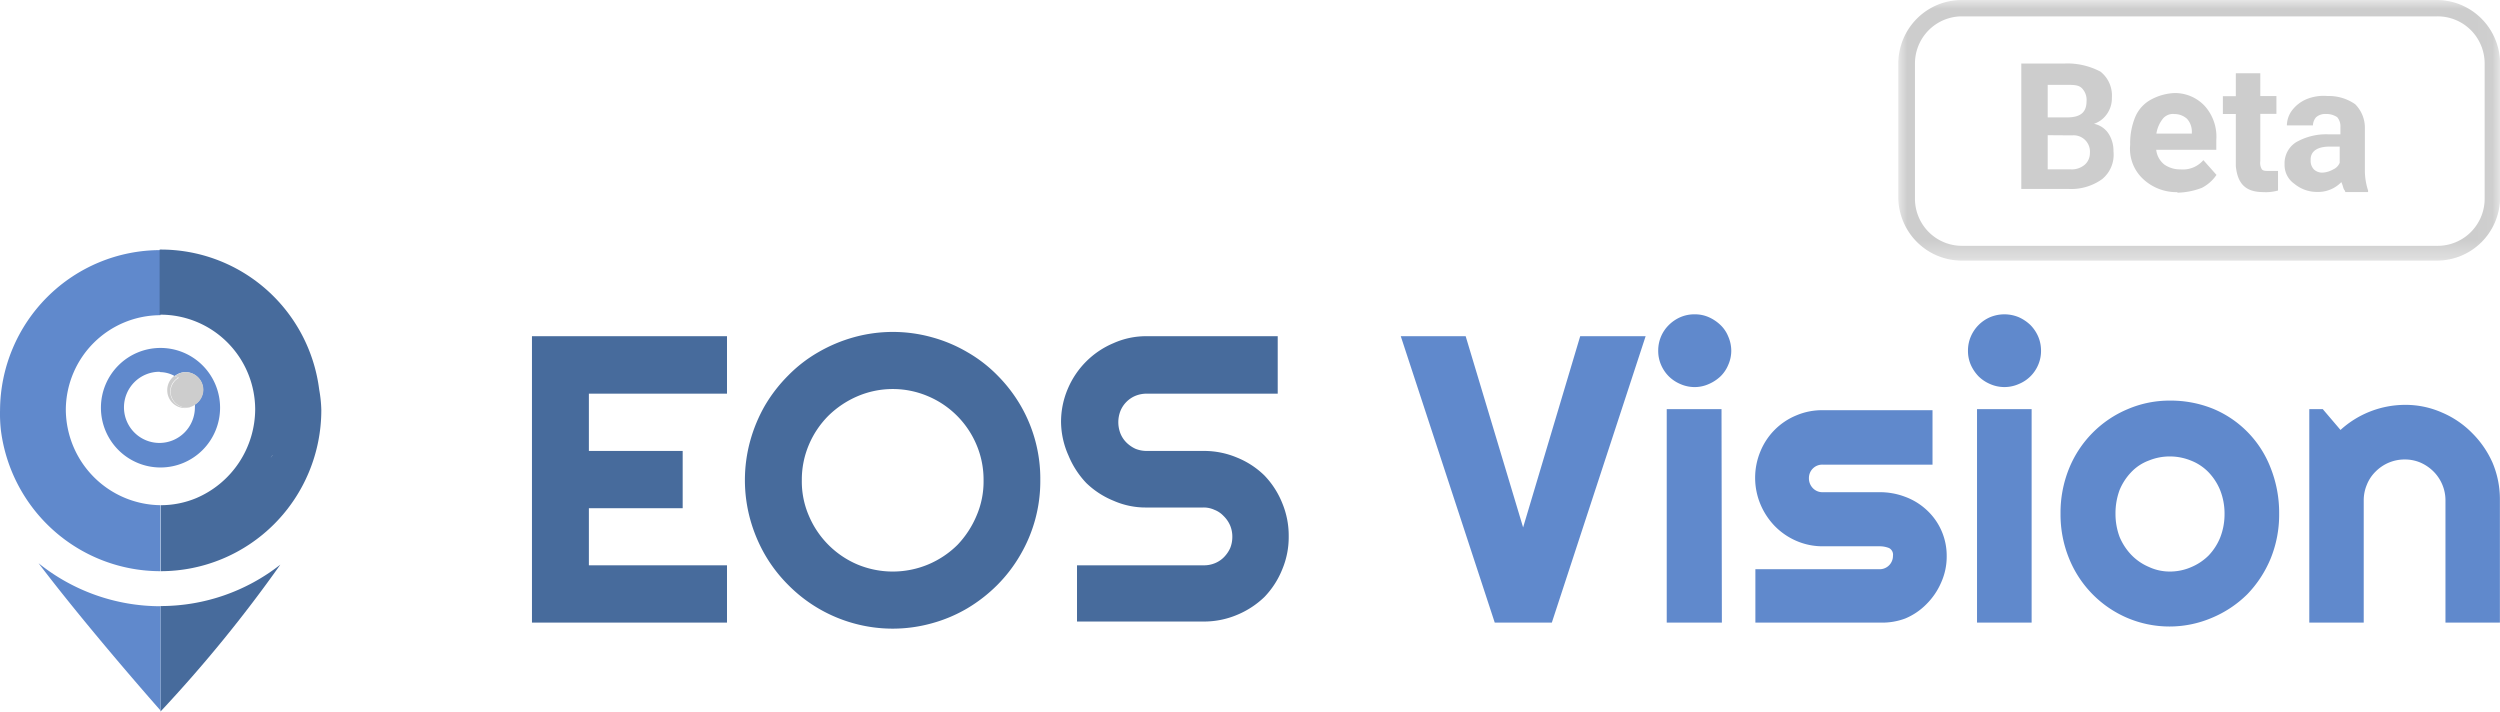 <?xml version="1.0" encoding="UTF-8" standalone="no"?>
<svg
   xmlns:dc="http://purl.org/dc/elements/1.1/"
   xmlns:cc="http://creativecommons.org/ns#"
   xmlns:rdf="http://www.w3.org/1999/02/22-rdf-syntax-ns#"
   xmlns:svg="http://www.w3.org/2000/svg"
   xmlns="http://www.w3.org/2000/svg"
   xmlns:sodipodi="http://sodipodi.sourceforge.net/DTD/sodipodi-0.dtd"
   xmlns:inkscape="http://www.inkscape.org/namespaces/inkscape"
   viewBox="0 0 130 37"
   version="1.1"
   id="svg59"
   sodipodi:docname="logo.svg"
   width="130"
   height="37"
   inkscape:version="0.92.1 r15371">
  <sodipodi:namedview
     pagecolor="#ffffff"
     bordercolor="#666666"
     borderopacity="1"
     objecttolerance="10"
     gridtolerance="10"
     guidetolerance="10"
     inkscape:pageopacity="0"
     inkscape:pageshadow="2"
     inkscape:window-width="1835"
     inkscape:window-height="1057"
     id="namedview61"
     showgrid="false"
     fit-margin-top="0"
     fit-margin-left="0"
     fit-margin-right="0"
     fit-margin-bottom="0"
     inkscape:zoom="2.6944622"
     inkscape:cx="70.517642"
     inkscape:cy="19.995001"
     inkscape:window-x="1916"
     inkscape:window-y="-4"
     inkscape:window-maximized="1"
     inkscape:current-layer="svg59" />
  <defs
     id="defs7">
    <style
       id="style2">.cls-visn-logo-1{fill:#cdcdcd;}.cls-visn-logo-2{mask:url(#vision-logo-a);}.cls-visn-logo-3{fill:#476b9c;}.cls-visn-logo-4{fill:#6089cc;}.cls-visn-logo-5{fill:none;}</style>
    <mask
       id="vision-logo-a"
       x="107.06"
       y="0"
       width="33.96"
       height="14.65"
       maskUnits="userSpaceOnUse">
      <polygon
         class="cls-visn-logo-1"
         points="141.03,0 141.03,14.65 107.06,14.65 107.06,0 "
         id="polygon4"
         style="fill:#cdcdcd" />
    </mask>
  </defs>
  <g
     class="cls-visn-logo-2"
     mask="url(#vision-logo-a)"
     id="g11"
     transform="matrix(0.922,0,0,0.925,0.002,0)">
    <path
       class="cls-visn-logo-1"
       d="M 110.63,0.92 A 2.65,2.65 0 0 0 108,3.57 v 7.6 a 2.65,2.65 0 0 0 2.65,2.65 h 26.83 a 2.65,2.65 0 0 0 2.65,-2.65 v -7.6 a 2.65,2.65 0 0 0 -2.67,-2.65 z m 26.83,13.73 h -26.83 a 3.58,3.58 0 0 1 -3.57,-3.57 V 3.57 A 3.58,3.58 0 0 1 110.63,0 h 26.83 A 3.58,3.58 0 0 1 141,3.57 v 7.6 a 3.56,3.56 0 0 1 -3.54,3.48 z"
       id="path9"
       inkscape:connector-curvature="0"
       style="fill:#cdcdcd" />
  </g>
  <path
     class="cls-visn-logo-1"
     d="m 106.481,7.03 v 1.776 h 1.18 a 1.042,1.045 0 0 0 0.756,-0.25 0.793,0.795 0 0 0 0.258,-0.592 0.848,0.851 0 0 0 -0.922,-0.925 z m 0,-0.925 h 1.005 c 0.682,0 1.014,-0.25 1.014,-0.842 a 0.857,0.86 0 0 0 -0.249,-0.684 c -0.175,-0.167 -0.424,-0.167 -0.848,-0.167 h -0.922 z m -1.374,3.802 V 3.302 h 2.277 a 3.688,3.7 0 0 1 1.844,0.425 1.577,1.582 0 0 1 0.59,1.351 1.401,1.406 0 0 1 -0.258,0.851 1.328,1.332 0 0 1 -0.673,0.509 1.18,1.184 0 0 1 0.756,0.509 1.632,1.637 0 0 1 0.258,0.925 1.632,1.637 0 0 1 -0.59,1.443 2.766,2.775 0 0 1 -1.77,0.509 h -2.434 z"
     id="path13"
     inkscape:connector-curvature="0"
     style="fill:#cdcdcd;stroke-width:0.923" />
  <path
     class="cls-visn-logo-1"
     d="M 113.063,5.929 A 0.682,0.685 0 0 0 112.464,6.179 1.641,1.647 0 0 0 112.132,6.947 h 1.844 v -0.083 a 0.987,0.99 0 0 0 -0.249,-0.684 0.977,0.981 0 0 0 -0.673,-0.25 m 0.166,4.061 a 2.535,2.544 0 0 1 -1.77,-0.675 2.13,2.137 0 0 1 -0.682,-1.776 v -0.083 a 3.586,3.598 0 0 1 0.258,-1.36 1.844,1.85 0 0 1 0.839,-0.925 2.821,2.83 0 0 1 1.189,-0.333 2.121,2.127 0 0 1 1.595,0.675 2.379,2.386 0 0 1 0.599,1.767 v 0.509 h -3.125 a 1.134,1.138 0 0 0 0.424,0.768 1.429,1.434 0 0 0 0.839,0.25 1.401,1.406 0 0 0 1.189,-0.481 l 0.682,0.768 a 2.038,2.044 0 0 1 -0.765,0.675 3.771,3.783 0 0 1 -1.263,0.25"
     id="path15"
     inkscape:connector-curvature="0"
     style="fill:#cdcdcd;stroke-width:0.923" />
  <path
     class="cls-visn-logo-1"
     d="M 117.535,3.811 V 4.995 h 0.839 V 5.92 h -0.839 v 2.461 a 0.636,0.638 0 0 0 0.083,0.425 c 0.083,0.083 0.166,0.083 0.424,0.083 h 0.415 v 1.018 a 2.323,2.331 0 0 1 -0.756,0.083 c -0.922,0 -1.346,-0.425 -1.438,-1.35 V 5.929 h -0.673 v -0.925 h 0.673 v -1.193 z"
     id="path17"
     inkscape:connector-curvature="0"
     style="fill:#cdcdcd;stroke-width:0.923" />
  <path
     class="cls-visn-logo-1"
     d="m 120.826,8.972 a 1.263,1.267 0 0 0 0.507,-0.166 0.636,0.638 0 0 0 0.332,-0.342 v -0.842 h -0.507 c -0.673,0 -1.005,0.25 -1.005,0.675 v 0.083 a 0.636,0.638 0 0 0 0.166,0.425 0.618,0.62 0 0 0 0.507,0.166 z m 1.097,0.925 c -0.083,-0.083 -0.083,-0.25 -0.175,-0.425 a 1.687,1.693 0 0 1 -1.263,0.509 1.844,1.85 0 0 1 -1.18,-0.425 1.18,1.184 0 0 1 -0.507,-1.008 1.291,1.295 0 0 1 0.59,-1.147 3.153,3.163 0 0 1 1.687,-0.416 h 0.627 V 6.604 a 0.728,0.731 0 0 0 -0.166,-0.509 0.996,0.999 0 0 0 -0.59,-0.167 0.71,0.712 0 0 0 -0.507,0.167 0.664,0.666 0 0 0 -0.166,0.425 h -1.355 a 1.337,1.341 0 0 1 0.258,-0.768 1.844,1.85 0 0 1 0.756,-0.592 2.351,2.359 0 0 1 1.097,-0.167 2.397,2.405 0 0 1 1.438,0.425 1.724,1.73 0 0 1 0.507,1.267 v 2.118 a 3.338,3.349 0 0 0 0.166,1.101 v 0.083 h -1.18 z"
     id="path19"
     inkscape:connector-curvature="0"
     style="fill:#cdcdcd;stroke-width:0.923" />
  <g
     data-name="EOS Vision"
     id="g57"
     transform="matrix(0.922,0,0,0.925,0.002,0)">
    <path
       class="cls-visn-logo-3"
       d="M 41,35 H 30 V 18.9 h 11 v 3.23 h -7.79 v 3.22 h 5.29 v 3.22 h -5.29 v 3.21 H 41 Z"
       id="path21"
       inkscape:connector-curvature="0"
       style="fill:#476b9c" />
    <path
       class="cls-visn-logo-3"
       d="m 58.67,27 a 8.18,8.18 0 0 1 -1.13,4.2 8.18,8.18 0 0 1 -1.3,1.69 8.59,8.59 0 0 1 -1.69,1.31 8.21,8.21 0 0 1 -2,0.84 8.25,8.25 0 0 1 -4.41,0 8.29,8.29 0 0 1 -3.68,-2.15 8.23,8.23 0 0 1 -1.31,-1.69 8.56,8.56 0 0 1 -0.84,-2 8.29,8.29 0 0 1 0,-4.42 8.56,8.56 0 0 1 0.84,-2 8.45,8.45 0 0 1 1.31,-1.68 7.85,7.85 0 0 1 1.69,-1.3 8.56,8.56 0 0 1 2,-0.84 8.25,8.25 0 0 1 4.41,0 8.21,8.21 0 0 1 2,0.84 7.85,7.85 0 0 1 1.69,1.3 8.4,8.4 0 0 1 1.3,1.68 8.18,8.18 0 0 1 1.12,4.22 z m -3.2,0 a 5,5 0 0 0 -0.4,-2 5.12,5.12 0 0 0 -2.72,-2.72 5.08,5.08 0 0 0 -4,0 5.36,5.36 0 0 0 -1.63,1.09 5.15,5.15 0 0 0 -1.1,1.63 5,5 0 0 0 -0.4,2 4.83,4.83 0 0 0 0.4,2 5.16,5.16 0 0 0 2.73,2.73 5.2,5.2 0 0 0 4,0 5.22,5.22 0 0 0 1.65,-1.1 5.38,5.38 0 0 0 1.07,-1.63 4.83,4.83 0 0 0 0.4,-2 z"
       id="path23"
       inkscape:connector-curvature="0"
       style="fill:#476b9c" />
    <path
       class="cls-visn-logo-3"
       d="m 59.84,23.73 a 4.7,4.7 0 0 1 0.38,-1.87 4.82,4.82 0 0 1 2.58,-2.57 4.51,4.51 0 0 1 1.87,-0.39 h 7.39 v 3.23 h -7.39 a 1.68,1.68 0 0 0 -0.63,0.12 1.56,1.56 0 0 0 -0.85,0.85 1.74,1.74 0 0 0 0,1.27 1.52,1.52 0 0 0 0.34,0.51 1.78,1.78 0 0 0 0.51,0.35 1.68,1.68 0 0 0 0.63,0.12 h 3.22 a 4.8,4.8 0 0 1 1.89,0.38 4.74,4.74 0 0 1 1.53,1 4.81,4.81 0 0 1 1,1.54 4.74,4.74 0 0 1 0.37,1.88 4.66,4.66 0 0 1 -0.37,1.87 4.81,4.81 0 0 1 -1,1.54 4.94,4.94 0 0 1 -1.53,1 4.8,4.8 0 0 1 -1.89,0.38 h -7.15 v -3.16 h 7.15 a 1.61,1.61 0 0 0 0.63,-0.12 1.52,1.52 0 0 0 0.51,-0.34 1.78,1.78 0 0 0 0.35,-0.51 A 1.68,1.68 0 0 0 69.5,30.18 1.61,1.61 0 0 0 69.38,29.55 1.65,1.65 0 0 0 69,29 1.39,1.39 0 0 0 68.49,28.66 1.45,1.45 0 0 0 67.86,28.53 h -3.19 a 4.5,4.5 0 0 1 -1.87,-0.38 4.81,4.81 0 0 1 -1.54,-1 5,5 0 0 1 -1,-1.54 4.71,4.71 0 0 1 -0.42,-1.88 z"
       id="path25"
       inkscape:connector-curvature="0"
       style="fill:#476b9c" />
    <path
       class="cls-visn-logo-4"
       d="M 92.81,18.9 87.52,35 H 84.3 L 79,18.9 h 3.66 L 85.9,29.65 89.12,18.9 Z"
       id="path27"
       inkscape:connector-curvature="0"
       style="fill:#6089cc" />
    <path
       class="cls-visn-logo-4"
       d="m 97.64,19.71 a 1.94,1.94 0 0 1 -0.17,0.8 1.92,1.92 0 0 1 -0.44,0.65 2.28,2.28 0 0 1 -0.66,0.43 1.94,1.94 0 0 1 -0.8,0.17 2,2 0 0 1 -0.8,-0.17 2.1,2.1 0 0 1 -0.65,-0.43 2.07,2.07 0 0 1 -0.44,-0.65 1.94,1.94 0 0 1 -0.16,-0.8 2,2 0 0 1 0.6,-1.44 2.13,2.13 0 0 1 0.65,-0.44 2,2 0 0 1 0.8,-0.16 1.94,1.94 0 0 1 0.8,0.16 2.31,2.31 0 0 1 0.66,0.44 1.83,1.83 0 0 1 0.44,0.65 2,2 0 0 1 0.17,0.79 z M 97.11,35 H 94 V 23 h 3.09 z"
       id="path29"
       inkscape:connector-curvature="0"
       style="fill:#6089cc" />
    <path
       class="cls-visn-logo-4"
       d="M 106.05,35 H 99 v -3 h 7 a 0.75,0.75 0 0 0 0.76,-0.76 0.42,0.42 0 0 0 -0.22,-0.43 1.44,1.44 0 0 0 -0.54,-0.1 h -3.19 a 3.71,3.71 0 0 1 -1.49,-0.3 3.83,3.83 0 0 1 -1.22,-0.83 3.94,3.94 0 0 1 -0.81,-1.22 3.85,3.85 0 0 1 0,-3 3.7,3.7 0 0 1 2,-2 3.71,3.71 0 0 1 1.49,-0.3 h 6.21 v 3.06 h -6.21 a 0.75,0.75 0 0 0 -0.76,0.76 0.78,0.78 0 0 0 0.22,0.56 0.74,0.74 0 0 0 0.54,0.23 h 3.19 a 4,4 0 0 1 1.48,0.26 3.61,3.61 0 0 1 1.21,0.74 3.48,3.48 0 0 1 1.13,2.58 3.55,3.55 0 0 1 -0.31,1.49 3.87,3.87 0 0 1 -0.82,1.21 3.65,3.65 0 0 1 -1.21,0.82 3.69,3.69 0 0 1 -1.4,0.23 z"
       id="path31"
       inkscape:connector-curvature="0"
       style="fill:#6089cc" />
    <path
       class="cls-visn-logo-4"
       d="m 115.11,19.71 a 1.94,1.94 0 0 1 -0.16,0.8 2,2 0 0 1 -1.1,1.08 2,2 0 0 1 -1.61,0 2.1,2.1 0 0 1 -0.65,-0.43 2.26,2.26 0 0 1 -0.44,-0.65 1.94,1.94 0 0 1 -0.16,-0.8 2,2 0 0 1 0.16,-0.79 2.07,2.07 0 0 1 1.09,-1.09 2.11,2.11 0 0 1 1.61,0 2.31,2.31 0 0 1 0.66,0.44 2.13,2.13 0 0 1 0.44,0.65 2,2 0 0 1 0.16,0.79 z M 114.58,35 H 111.5 V 23 h 3.08 z"
       id="path33"
       inkscape:connector-curvature="0"
       style="fill:#6089cc" />
    <path
       class="cls-visn-logo-4"
       d="m 128.54,28.89 a 6.52,6.52 0 0 1 -0.48,2.51 6.41,6.41 0 0 1 -1.31,2 6.25,6.25 0 0 1 -2,1.33 6.1,6.1 0 0 1 -4.79,0 6.13,6.13 0 0 1 -3.27,-3.34 6.52,6.52 0 0 1 -0.48,-2.51 6.6,6.6 0 0 1 0.48,-2.54 6.11,6.11 0 0 1 3.31,-3.34 6,6 0 0 1 2.39,-0.48 6.4,6.4 0 0 1 2.4,0.45 5.89,5.89 0 0 1 3.26,3.31 6.82,6.82 0 0 1 0.49,2.61 z m -3.08,0 a 3.55,3.55 0 0 0 -0.25,-1.34 3.22,3.22 0 0 0 -0.65,-1 2.79,2.79 0 0 0 -1,-0.66 3.15,3.15 0 0 0 -1.19,-0.23 3.1,3.1 0 0 0 -1.18,0.23 2.62,2.62 0 0 0 -1,0.66 3.22,3.22 0 0 0 -0.65,1 3.76,3.76 0 0 0 -0.23,1.34 3.65,3.65 0 0 0 0.23,1.29 3.29,3.29 0 0 0 0.65,1 3,3 0 0 0 1,0.69 2.79,2.79 0 0 0 1.18,0.26 3,3 0 0 0 1.19,-0.24 3.09,3.09 0 0 0 1,-0.66 3.22,3.22 0 0 0 0.65,-1 3.58,3.58 0 0 0 0.25,-1.34 z"
       id="path35"
       inkscape:connector-curvature="0"
       style="fill:#6089cc" />
    <path
       class="cls-visn-logo-4"
       d="m 133.31,35 h -3.07 V 23 H 131 l 1,1.17 a 5.43,5.43 0 0 1 3.64,-1.41 5.07,5.07 0 0 1 2.08,0.43 5.27,5.27 0 0 1 1.7,1.15 5.49,5.49 0 0 1 1.15,1.66 5.27,5.27 0 0 1 0.42,2.09 V 35 h -3.07 v -6.87 a 2.25,2.25 0 0 0 -0.18,-0.89 2.29,2.29 0 0 0 -0.49,-0.73 2.43,2.43 0 0 0 -0.73,-0.5 2.25,2.25 0 0 0 -0.89,-0.18 2.3,2.3 0 0 0 -1.65,0.68 2.13,2.13 0 0 0 -0.49,0.73 2.25,2.25 0 0 0 -0.18,0.89 z"
       id="path37"
       inkscape:connector-curvature="0"
       style="fill:#6089cc" />
    <path
       class="cls-visn-logo-5"
       d="m 15.37,25.58 v 0 a 0.64,0.64 0 0 1 -0.1,0.13 0.78,0.78 0 0 0 0.1,-0.13 z"
       id="path39"
       inkscape:connector-curvature="0"
       style="fill:none" />
    <path
       class="cls-visn-logo-5"
       d="M 9.05,17.67 A 5.34,5.34 0 0 0 3.71,23 a 5.4,5.4 0 0 0 5.34,5.4 5.2,5.2 0 0 0 2,-0.4 5.45,5.45 0 0 0 3.32,-5 5.34,5.34 0 0 0 -5.32,-5.33 z m 0,8.61 a 3.36,3.36 0 1 1 3.35,-3.37 3.36,3.36 0 0 1 -3.35,3.37 z"
       id="path41"
       inkscape:connector-curvature="0"
       style="fill:none" />
    <path
       class="cls-visn-logo-4"
       d="m 3.71,23 a 5.4,5.4 0 0 0 5.34,5.4 v 3.71 a 9.07,9.07 0 0 1 -9,-7.91 v 0 A 8.26,8.26 0 0 1 0,23.06 a 9.05,9.05 0 0 1 9.05,-9 v 3.66 A 5.34,5.34 0 0 0 3.71,23 Z"
       id="path43"
       inkscape:connector-curvature="0"
       style="fill:#6089cc" />
    <path
       class="cls-visn-logo-3"
       d="m 18,21.9 v 0 A 9,9 0 0 0 9,14.03 v 3.66 a 5.34,5.34 0 0 1 5.39,5.31 5.45,5.45 0 0 1 -3.32,5 5.2,5.2 0 0 1 -2,0.4 v 3.71 A 9.06,9.06 0 0 0 18.12,23.05 7.36,7.36 0 0 0 18,21.9 Z m -2.64,3.7 a 0.64,0.64 0 0 1 -0.1,0.13 0.78,0.78 0 0 0 0.1,-0.15 z"
       id="path45"
       inkscape:connector-curvature="0"
       style="fill:#476b9c" />
    <path
       class="cls-visn-logo-3"
       d="M 9.05,39.94 V 40 a 77.64,77.64 0 0 0 6.76,-8.26 10.94,10.94 0 0 1 -6.76,2.33 z"
       id="path47"
       inkscape:connector-curvature="0"
       style="fill:#476b9c" />
    <path
       class="cls-visn-logo-4"
       d="m 2.17,31.66 c 2.89,3.79 6.88,8.28 6.88,8.28 V 34.08 A 11,11 0 0 1 2.17,31.66 Z"
       id="path49"
       inkscape:connector-curvature="0"
       style="fill:#6089cc" />
    <path
       class="cls-visn-logo-4"
       d="m 5.69,22.92 a 3.36,3.36 0 1 0 3.36,-3.36 3.36,3.36 0 0 0 -3.36,3.36 z m 3.36,-2 a 1.71,1.71 0 0 1 0.8,0.22 1,1 0 0 1 0.6,-0.22 1,1 0 0 1 1,1 1,1 0 0 1 -0.46,0.82 0.94,0.94 0 0 1 0,0.16 2,2 0 1 1 -2,-2 z"
       id="path51"
       inkscape:connector-curvature="0"
       style="fill:#6089cc" />
    <path
       class="cls-visn-logo-1"
       d="m 9.62,22 a 0.9,0.9 0 0 0 0.9,0.91 0.85,0.85 0 0 0 0.49,-0.17 v 0 a 1,1 0 0 0 0.46,-0.82 1,1 0 0 0 -1,-1 1,1 0 0 0 -0.6,0.22 l 0.22,0.1 A 0.89,0.89 0 0 0 9.62,22 Z"
       id="path53"
       inkscape:connector-curvature="0"
       style="fill:#cdcdcd" />
    <path
       class="cls-visn-logo-1"
       d="m 9.43,21.94 a 1,1 0 0 0 1,1 0.93,0.93 0 0 0 0.56,-0.2 v 0 A 0.85,0.85 0 0 1 10.5,22.91 0.9,0.9 0 0 1 9.6,22 0.89,0.89 0 0 1 10.05,21.23 l -0.22,-0.1 a 1,1 0 0 0 -0.4,0.81 z"
       id="path55"
       inkscape:connector-curvature="0"
       style="fill:#cdcdcd" />
  </g>
</svg>
